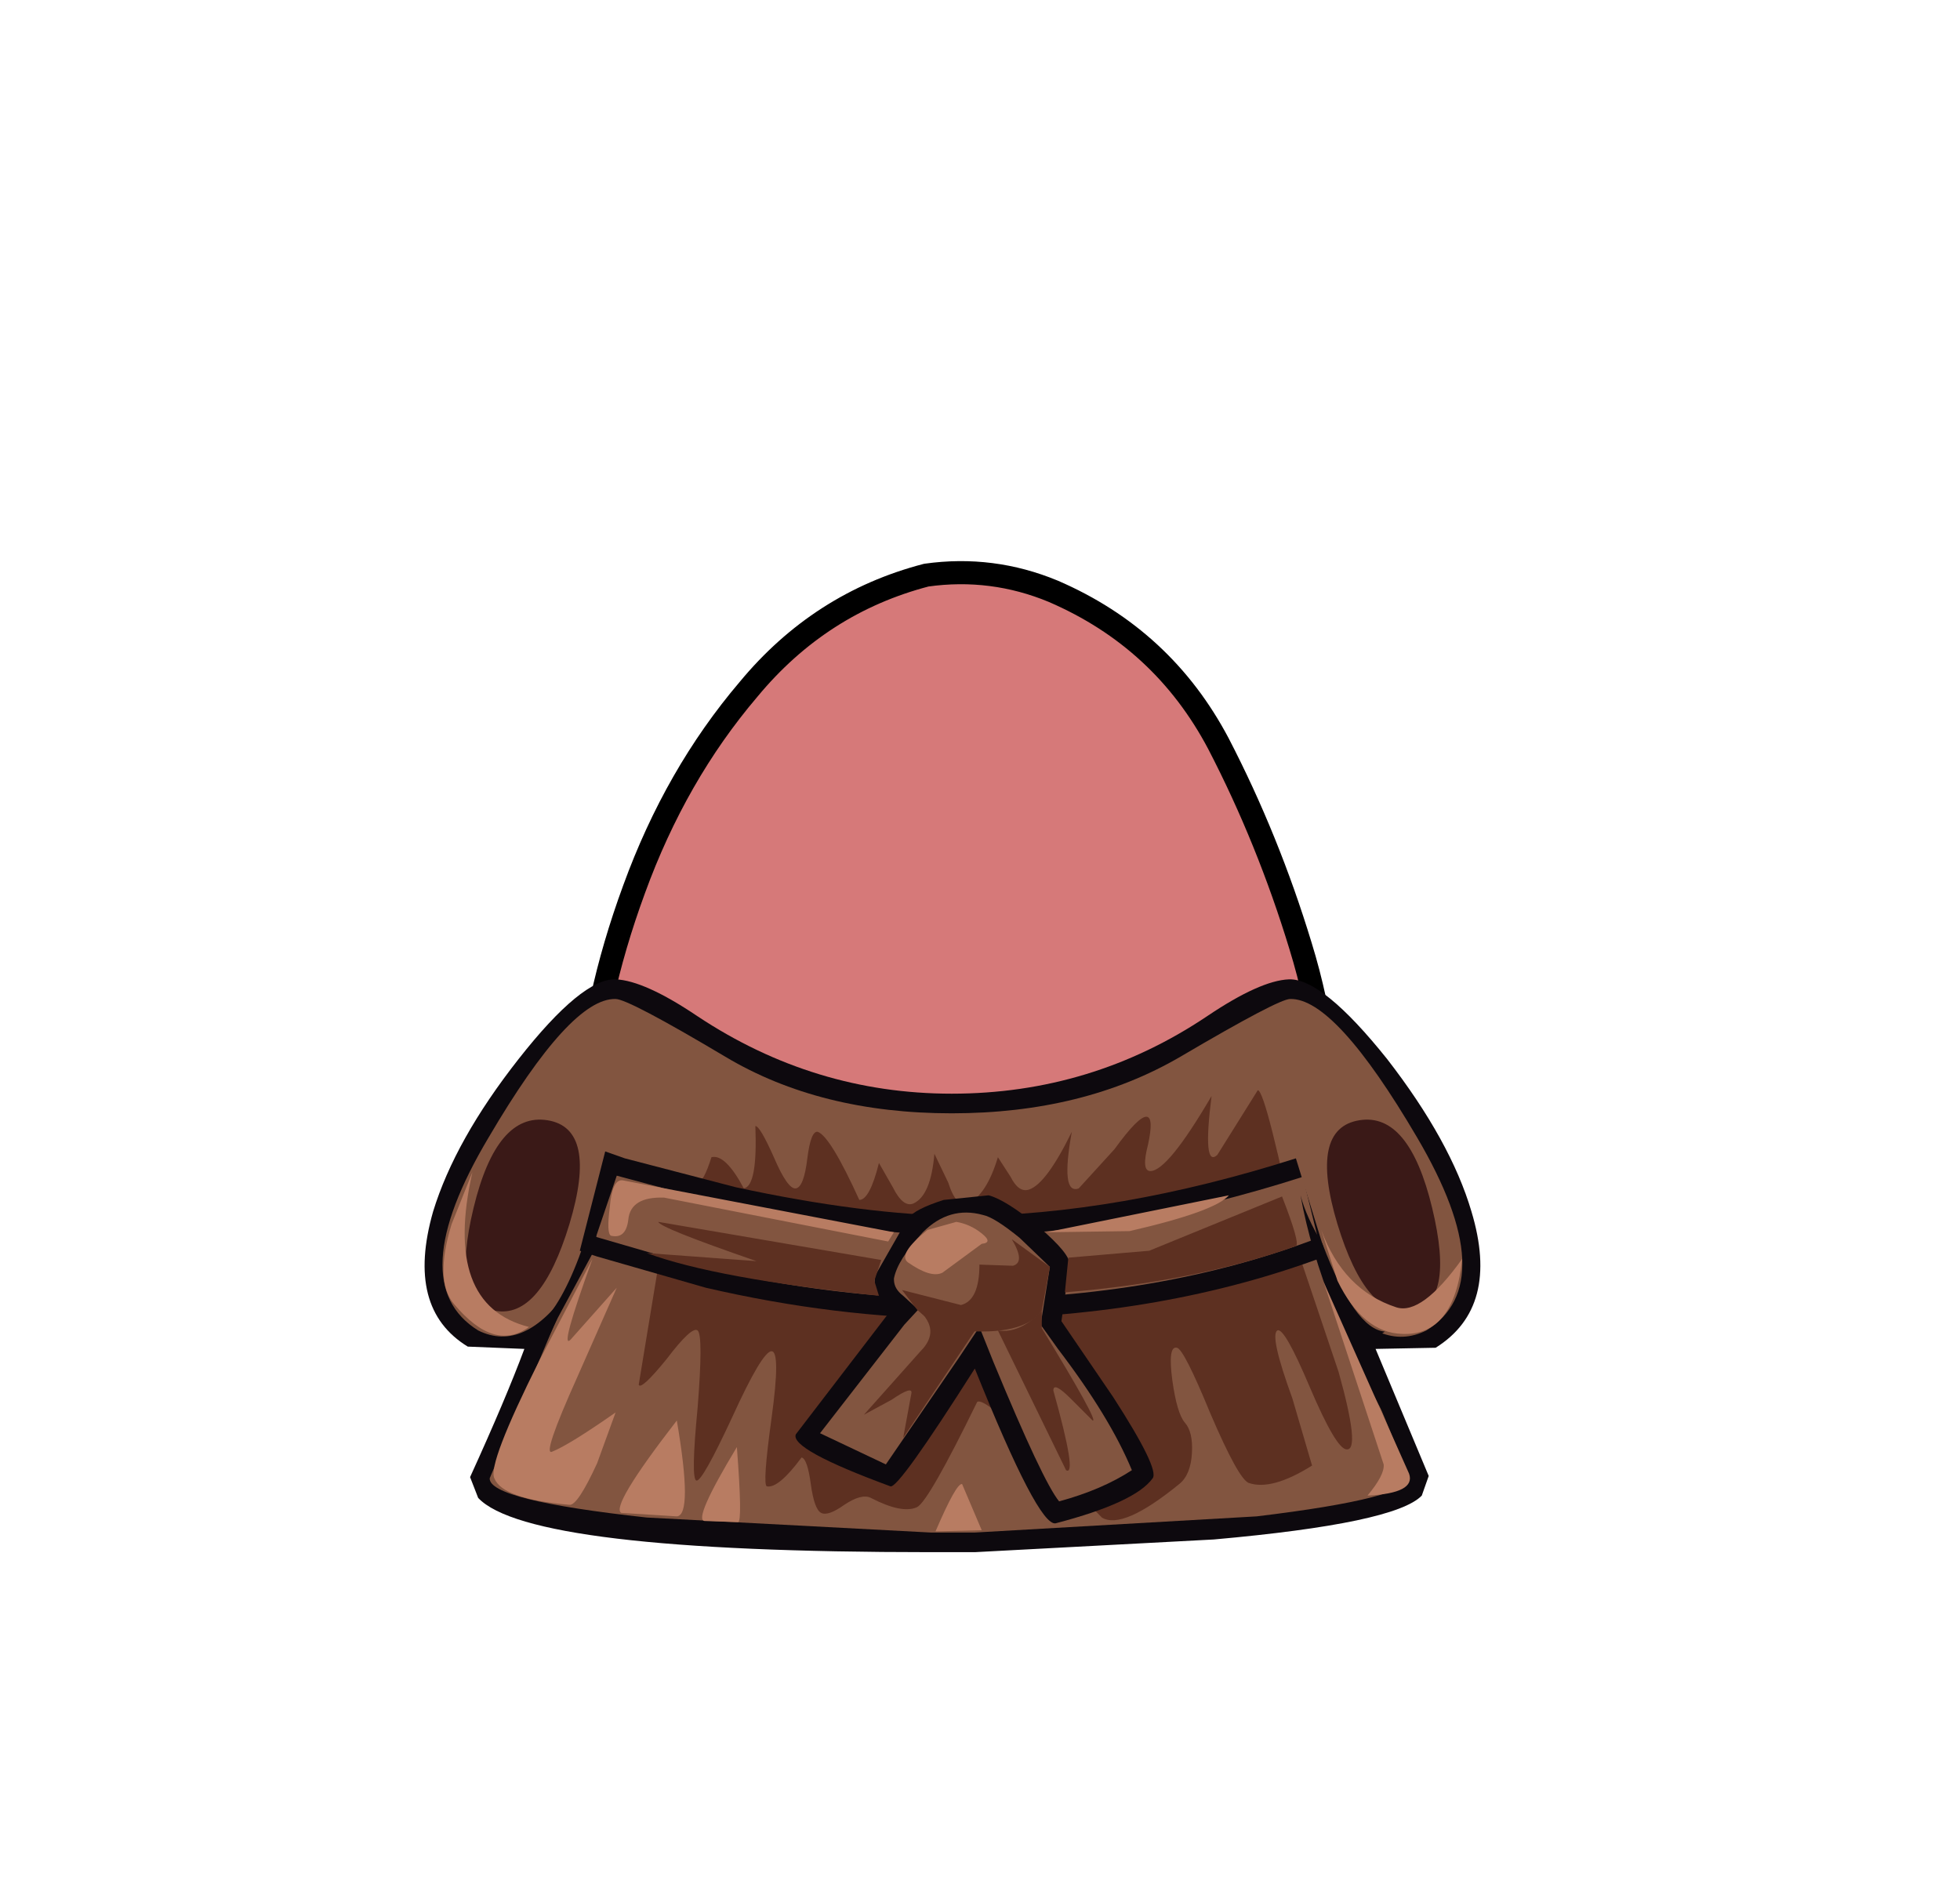 <svg xmlns:xlink="http://www.w3.org/1999/xlink" height="82" width="84.85" xmlns="http://www.w3.org/2000/svg"><g transform="translate(37.4 42.25)"><use height="38" transform="translate(-11.95 -17.45)" width="32.05" xlink:href="#a"/><use height="38.95" transform="translate(-12.45 -17.95)" width="33.05" xlink:href="#b"/><use height="24.8" transform="translate(-19 .15)" width="45.7" xlink:href="#c"/></g><defs><path d="M27.35 7.4q2.15 4.15 3.55 8.75 1.45 4.7 1.15 9.5-.35 4.95-4.2 8.1-3.8 3.2-8.75 4.05l-2.6.2q-3.6 0-7.05-1.15-4.65-1.6-7.1-5.5Q-.2 27.4.05 23q.2-4.4 2-9.3Q3.85 8.75 7 5.05 10.1 1.3 14.7.1l1.8-.1q1.9.05 3.7.8 4.75 2.05 7.15 6.6" fill="#d67979" fill-rule="evenodd" transform="translate(-.05)" id="d"/><path d="M27.35 7.4Q24.95 2.85 20.2.8 17.55-.3 14.7.1 10.1 1.3 7 5.05q-3.15 3.7-4.95 8.65-1.8 4.9-2 9.3-.25 4.4 2.3 8.35 2.45 3.9 7.1 5.5 4.65 1.55 9.65.95 4.95-.85 8.75-4.05 3.85-3.15 4.2-8.1.3-4.8-1.15-9.5-1.4-4.6-3.55-8.75Z" fill="none" stroke="#000" stroke-linecap="round" stroke-linejoin="round" transform="translate(.45 .5)" id="e"/><use height="38" width="32.05" xlink:href="#d" id="a"/><use height="38.95" width="33.05" xlink:href="#e" id="b"/><g id="c" fill-rule="evenodd"><path d="m24.45 21.65-.3.85q-1.15 1.2-9 1.9l-10.35.55H2.9q-17.4 0-19.6-2.35l-.35-.9q1.55-3.4 2.35-5.55l-2.45-.1q-2.7-1.65-1.5-5.85.95-3.1 3.7-6.6Q-12.2.1-10.75.15-9.5.2-7.2 1.75q5.05 3.35 11 3.35 6.05 0 11.05-3.35Q17.15.2 18.4.15 19.85.1 22.65 3.6q2.75 3.55 3.65 6.6 1.25 4.15-1.55 5.9l-2.6.05 2.3 5.5" fill="#0d090e" transform="translate(19 -.15)"/><path d="m20.3 13.7 3.3 8q.05.9-6.6 1.7l-12.2.7H2.9l-12.3-.65q-6.85-.75-6.8-1.7l3.45-8.2q-1.95 2.8-3.95 1.8-3.3-2.05.45-8.35 3.55-6.05 5.5-6Q-10.2 1-6 3.5q4.1 2.45 9.8 2.45 5.7 0 9.9-2.45Q17.95 1 18.45 1q1.95-.05 5.5 6 3.7 6.3.4 8.35-2 1-4.05-1.65" fill="#825540" transform="translate(19 -.15)"/><path d="M-13.7 6.25q2.2.35.95 4.5-1.25 4.1-3.2 3.75-1.95-.3-.95-4.45t3.2-3.8m35.15 0q2.15-.35 3.15 3.8 1 4.15-.9 4.45-1.95.35-3.2-3.75-1.25-4.15.95-4.5" fill="#3a1917" transform="translate(19 -.15)"/><path d="M20.55 17.15q.95 3.4.35 3.35-.45 0-1.6-2.7-1.1-2.6-1.4-2.45-.35.2.65 2.95l.85 2.9q-1.75 1.1-2.75.75-.45-.2-1.65-3-1.15-2.8-1.45-2.85-.4-.1-.2 1.4.2 1.45.55 1.85.35.4.3 1.3-.05.95-.55 1.35-2.45 2-3.35 1.45l-2.7-2.8q-2.4-2.45-2.7-2.2-2.1 4.3-2.6 4.55-.65.3-2-.4-.4-.2-1.15.3-.7.5-1 .35-.3-.15-.45-1.25-.15-1.1-.4-1.15-1 1.35-1.5 1.25-.2-.05.2-2.95.4-2.9 0-2.9t-1.7 2.85q-1.3 2.8-1.55 2.75-.25-.05.05-3.15.25-3.15 0-3.35-.25-.2-1.35 1.25-1.1 1.35-1.2 1.1l.8-4.85 1.75-3.9q.25 0 .6-1.1.6-.15 1.4 1.35.6-.1.5-2.7.2 0 .8 1.35.6 1.4.95 1.35.35-.05.5-1.3.15-1.2.45-1.15.55.2 1.8 2.95.45 0 .85-1.6l.6 1.05q.45.9.9.7.75-.35.9-2.15l.6 1.25q.35 1.1.85.9.8-.35 1.3-2l.55.85q.35.7.8.55Q7.9 9 9 6.75q-.5 2.75.3 2.45l1.55-1.7q1.05-1.45 1.4-1.4.3.05.05 1.2-.3 1.15.1 1.15.75 0 2.65-3.25-.4 3.15.25 2.55l1.75-2.8q.35 0 1.85 7.3l1.65 4.9" fill="#5d3021" transform="translate(19 -.15)"/><path d="M4.25 10.4Q11 10.35 18.7 7.9l1.3 4.2-.05.05q-6.95 2.6-15.4 2.7h-.4q-5.4-.05-11-1.35l-4.7-1.35-.75-.25 1.1-4.3.85.3 4.8 1.25q5.55 1.2 9.8 1.25" fill="#0d090e" transform="translate(19 -.15)"/><path d="M4.25 11.25Q11.2 11.2 19 8.7l.65 2.65q-6.8 2.6-15.3 2.65h-.2q-5.35-.05-11.1-1.35l-4.65-1.35.9-2.65 4.85 1.3q5.75 1.25 10.1 1.3" fill="#825540" transform="translate(19 -.15)"/><path d="M1.9 10.5q.3-.4 1.55-.8l1.95-.2q.75.2 2.15 1.35 1.4 1.2 1.35 1.65l-.35 2.45 2.25 3.3q2 3.1 1.7 3.5-.75 1.05-4.2 1.95-.75.15-3.5-6.7-3.3 5.2-3.65 5.1-4.35-1.6-4.1-2.25l4.1-5.35Q.3 13.85.5 12.95l1.4-2.45" fill="#0d090e" transform="translate(19 -.15)"/><path d="M2.55 11.1q1.15-1.15 2.6-.75.5.1 1.6 1l1.3 1.25-.4 2.5.75 1.05q2.25 2.95 3.2 5.25-1.3.85-3.15 1.35-.7-.85-2.85-6.05L5 15.2l-.9 1.35-3.15 4.6-2.85-1.35 3.65-4.7.6-.65-.65-.6q-.4-.3-.4-.7v-.05q.15-.8 1.25-2" fill="#825540" transform="translate(19 -.15)"/><path d="M-15.2 15.6q2.1 0 3.7-6.1-.2 1.05-.05 2.15l-1.7 3.15-2.45 5.15 1.2-4.1-.7-.25m37.75-.2-.65.45 1.15 4.1Q19.75 14.2 18.9 9.5q.25.95.95 2.1 1.4 3.7 2.7 3.8" fill="#0d090e" transform="translate(19 -.15)"/><path d="M18.1 9.55q.8 2.05.6 2.15-4.4 1.55-10 2l.15-1.5 3.5-.3 5.75-2.35M.65 13.85Q-6.45 13.1-9.4 12l4.75.35q-4.2-1.45-4.25-1.7L.75 12.3l-.3.9.2.65m7.05.65v.75q2.5 4.1 2.2 4l-.95-.95q-.75-.75-.75-.35 1.05 3.75.55 3.45L5.8 15.35q.95.15 1.9-.85m-2.85.8L1.7 20l.35-1.9q.1-.4-.85.25L0 19l2.45-2.75q.9-.9-.1-1.8 1.35 1.05 2.5.85" fill="#5d3021" transform="translate(19 -.15)"/><path d="m8.05 12.6-.35 1.9q-.8 1.1-3.55.85-.95-.05-1.85-.9l-.65-.85 2.55.65q.8-.2.8-1.75l1.45.05Q7 12.4 6.4 11.4l1.65 1.2" fill="#5d3021" transform="translate(19 -.15)"/><path d="M4 10.65q.6.1 1.1.5.5.4 0 .45l-1.7 1.25q-.5.25-1.5-.45-.45-.35.85-1.4L4 10.65m-2.95.85-9.7-1.9q-1.45-.05-1.55.95-.1.85-.75.7-.2-.1-.05-1.25.1-1.2.55-1.15L1.3 11.1l-.25.4m6.85-.4 7.9-1.6q-.6.7-4.3 1.55l-3.6.05M-16 21.75q-.3-.6 1.95-5.1l2.3-4.4q-1.45 4-.95 3.5l2-2.25-1.7 3.85q-1.55 3.45-1.1 3.25.75-.3 2.75-1.7l-.8 2.2q-.85 1.85-1.2 1.8-2.9-.25-3.25-1.15m5.5 1.5q-.5-.25 2.4-4 .7 4.1 0 4.15l-2.4-.15m5-2.85q.25 3.25.05 3.25l-1.45-.05q-.5-.05 1.4-3.2M4.25 22l.85 2-2 .05Q4 21.95 4.25 22m15.65-8.75 3.7 8.3q.3.85-1.8.95.75-.9.7-1.35l-2.6-7.9M-16.95 8.5q-1.3 5.75 2.45 6.7-1.5 1.1-3.25-1-.85-1-.1-3.45l.9-2.25M19.8 11q.95 2.6 3.25 3.35 1.1.35 2.85-2.1-.35 3.35-2.6 3.25-1.7-.05-2.8-2.3l-.7-2.2" fill="#b87c62" transform="translate(19 -.15)"/></g></defs></svg>